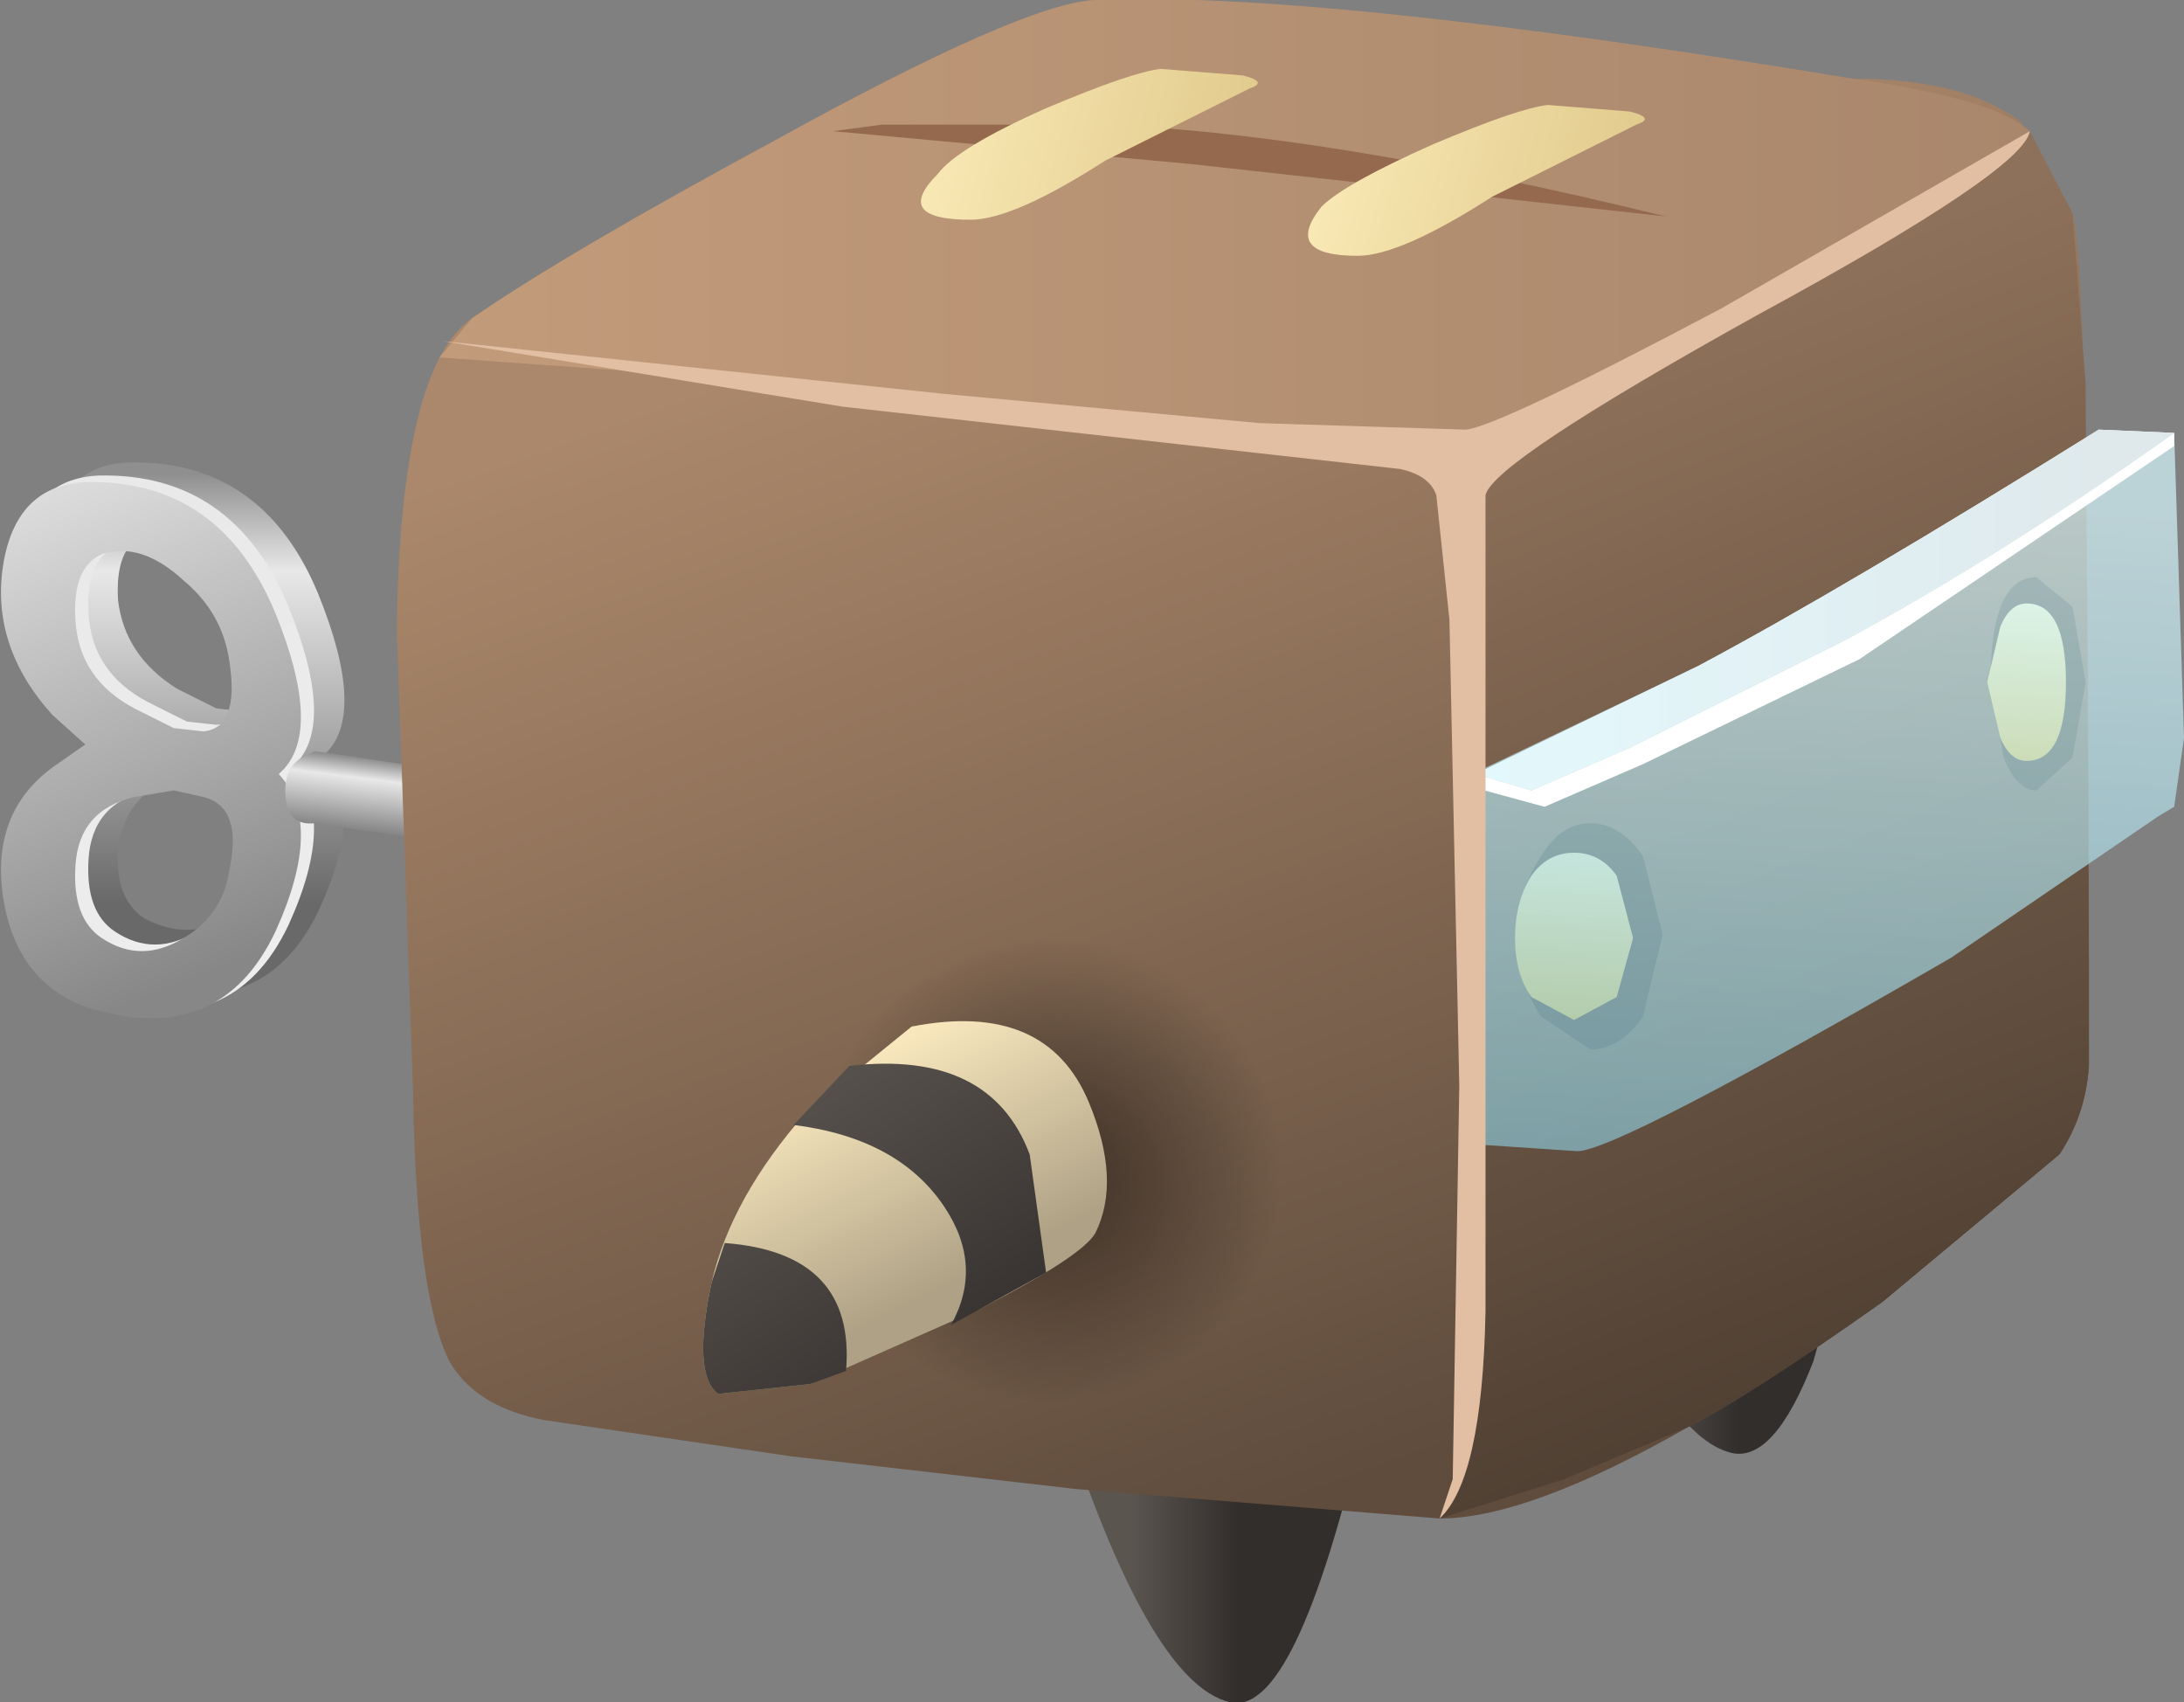 <?xml version="1.0" encoding="UTF-8" standalone="no"?>
<svg xmlns:xlink="http://www.w3.org/1999/xlink" height="25.95px" width="33.3px" xmlns="http://www.w3.org/2000/svg">
  <rect width="100%" height="100%" fill="#808080" stroke="none"/>
  <g transform="matrix(1.0, 0.0, 0.0, 1.0, 0.0, 0.0)">
    <use height="28.35" id="cubimal" transform="matrix(1.0, 0.0, 0.0, 1.0, -3.9, -1.35)" width="38.55" xlink:href="#sprite0"/>
  </g>
  <defs>
    <g id="sprite0" transform="matrix(1.0, 0.0, 0.0, 1.0, 4.3, 0.5)">
      <use height="25.95" transform="matrix(1.0, 0.0, 0.0, 1.0, -0.4, 0.85)" width="33.3" xlink:href="#sprite1"/>
    </g>
    <g id="sprite1" transform="matrix(1.0, 0.0, 0.0, 1.0, 0.0, -0.9)">
      <use height="8.45" transform="matrix(1.0, 0.0, 0.0, 1.0, 0.0, 7.95)" width="10.2" xlink:href="#sprite2"/>
      <use height="25.95" transform="matrix(1.0, 0.0, 0.0, 1.0, 6.05, 0.9)" width="27.25" xlink:href="#sprite6"/>
    </g>
    <g id="sprite2" transform="matrix(1.0, 0.0, 0.0, 1.0, 0.0, 0.0)">
      <use height="8.15" transform="matrix(1.0, 0.0, 0.0, 1.0, 0.7, 0.0)" width="4.55" xlink:href="#sprite3"/>
      <use height="8.15" transform="matrix(1.0, 0.0, 0.0, 1.0, 0.2, 0.2)" width="4.6" xlink:href="#sprite4"/>
      <use height="8.15" transform="matrix(1.0, 0.0, 0.0, 1.0, 0.0, 0.3)" width="4.6" xlink:href="#sprite5"/>
      <use height="1.9" transform="matrix(1.0, 0.0, 0.0, 1.0, 4.35, 4.4)" width="5.85" xlink:href="#shape3"/>
    </g>
    <g id="sprite3" transform="matrix(1.0, 0.0, 0.0, 1.0, 0.0, 0.0)">
      <use height="8.15" transform="matrix(1.0, 0.0, 0.0, 1.0, 0.0, 0.0)" width="4.55" xlink:href="#shape0"/>
    </g>
    <g id="shape0" transform="matrix(1.0, 0.0, 0.0, 1.0, 0.0, 0.0)">
      <path d="M3.5 5.9 Q3.6 5.0 3.05 4.75 L2.6 4.7 2.0 4.8 Q1.2 5.05 1.1 5.9 1.05 6.65 1.5 6.95 2.15 7.3 2.8 6.95 3.4 6.6 3.5 5.9 M0.05 1.25 Q0.2 0.05 1.25 0.0 3.3 -0.05 4.15 2.0 4.9 3.85 4.25 4.45 4.9 5.25 4.15 6.85 3.3 8.6 1.25 7.95 0.2 7.6 0.05 6.35 -0.15 5.05 0.8 4.35 L1.25 4.0 0.8 3.55 Q-0.15 2.5 0.05 1.25 M3.5 2.75 Q3.4 2.0 2.8 1.5 2.15 0.9 1.5 1.1 1.05 1.3 1.1 2.1 1.2 2.95 2.0 3.45 L2.6 3.75 3.05 3.8 Q3.6 3.75 3.5 2.75" fill="url(#gradient0)" fill-rule="evenodd" stroke="none"/>
    </g>
    <linearGradient gradientTransform="matrix(0.0, 0.004, 0.004, 0.0, 2.25, 3.45)" gradientUnits="userSpaceOnUse" id="gradient0" spreadMethod="pad" x1="-819.2" x2="819.2">
      <stop offset="0.0" stop-color="#8f8f8f"/>
      <stop offset="0.227" stop-color="#e8e8e8"/>
      <stop offset="1.0" stop-color="#696969"/>
    </linearGradient>
    <g id="sprite4" transform="matrix(1.0, 0.0, 0.0, 1.0, 0.0, 0.0)">
      <use height="8.15" transform="matrix(1.0, 0.0, 0.0, 1.0, 0.0, 0.0)" width="4.6" xlink:href="#shape1"/>
    </g>
    <g id="shape1" transform="matrix(1.0, 0.0, 0.0, 1.0, 0.0, 0.0)">
      <path d="M2.05 4.8 Q1.2 5.0 1.15 5.85 1.1 6.65 1.55 6.95 2.15 7.35 2.8 6.95 3.4 6.6 3.5 5.9 3.65 5.0 3.1 4.8 L2.65 4.7 2.05 4.8 M0.05 1.25 Q0.25 0.05 1.3 0.0 3.35 -0.05 4.2 2.0 4.95 3.85 4.25 4.45 4.95 5.2 4.2 6.85 3.35 8.65 1.3 8.0 0.25 7.6 0.05 6.35 -0.15 5.05 0.8 4.35 L1.3 4.0 0.8 3.55 Q-0.15 2.5 0.05 1.25 M1.55 1.1 Q1.1 1.3 1.15 2.1 1.2 3.0 2.05 3.45 L2.65 3.75 3.1 3.8 Q3.65 3.75 3.5 2.75 3.4 2.0 2.8 1.5 2.15 0.9 1.55 1.1" fill="url(#gradient1)" fill-rule="evenodd" stroke="none"/>
    </g>
    <linearGradient gradientTransform="matrix(0.002, 0.005, 0.005, -0.002, 1.85, 3.25)" gradientUnits="userSpaceOnUse" id="gradient1" spreadMethod="pad" x1="-819.2" x2="819.2">
      <stop offset="0.0" stop-color="#e8e8e8"/>
      <stop offset="1.0" stop-color="#ededed"/>
    </linearGradient>
    <g id="sprite5" transform="matrix(1.0, 0.0, 0.0, 1.0, 0.0, 0.0)">
      <use height="8.15" transform="matrix(1.0, 0.0, 0.0, 1.0, 0.0, 0.0)" width="4.6" xlink:href="#shape2"/>
    </g>
    <g id="shape2" transform="matrix(1.0, 0.0, 0.0, 1.0, 0.0, 0.0)">
      <path d="M2.05 4.8 Q1.2 5.0 1.15 5.85 1.1 6.65 1.55 6.95 2.15 7.35 2.8 6.95 3.4 6.6 3.5 5.9 3.7 4.95 3.1 4.8 L2.65 4.7 2.05 4.8 M0.05 1.25 Q0.25 0.05 1.3 0.0 3.35 -0.05 4.2 2.0 4.95 3.85 4.25 4.45 4.95 5.2 4.2 6.85 3.35 8.65 1.3 8.0 0.25 7.6 0.05 6.35 -0.15 5.05 0.8 4.35 L1.3 4.0 0.8 3.55 Q-0.15 2.5 0.05 1.25 M3.5 2.75 Q3.4 2.0 2.8 1.5 2.15 0.9 1.55 1.1 1.1 1.3 1.15 2.1 1.2 3.0 2.05 3.45 L2.65 3.75 3.1 3.8 Q3.65 3.75 3.5 2.75" fill="url(#gradient2)" fill-rule="evenodd" stroke="none"/>
    </g>
    <linearGradient gradientTransform="matrix(0.002, 0.005, 0.005, -0.002, 1.85, 3.25)" gradientUnits="userSpaceOnUse" id="gradient2" spreadMethod="pad" x1="-819.2" x2="819.2">
      <stop offset="0.0" stop-color="#e8e8e8"/>
      <stop offset="1.0" stop-color="#878787"/>
    </linearGradient>
    <g id="shape3" transform="matrix(1.0, 0.0, 0.0, 1.0, -4.35, -4.4)">
      <path d="M10.2 6.3 L4.8 5.5 Q4.35 5.55 4.35 5.0 4.35 4.65 4.6 4.5 L4.8 4.4 10.2 5.2 10.2 6.3" fill="url(#gradient3)" fill-rule="evenodd" stroke="none"/>
    </g>
    <linearGradient gradientTransform="matrix(-1.0E-4, 8.0E-4, 8.0E-4, 1.0E-4, 7.3, 5.4)" gradientUnits="userSpaceOnUse" id="gradient3" spreadMethod="pad" x1="-819.2" x2="819.2">
      <stop offset="0.0" stop-color="#8f8f8f"/>
      <stop offset="0.227" stop-color="#e8e8e8"/>
      <stop offset="1.0" stop-color="#696969"/>
    </linearGradient>
    <g id="sprite6" transform="matrix(1.0, 0.0, 0.0, 1.0, -0.05, -0.9)">
      <use height="25.95" transform="matrix(1.0, 0.0, 0.0, 1.0, 0.05, 0.9)" width="27.25" xlink:href="#shape4"/>
    </g>
    <g id="shape4" transform="matrix(1.0, 0.0, 0.0, 1.0, -0.05, -0.9)">
      <path d="M10.15 22.3 L14.8 22.6 Q13.75 27.1 12.75 26.85 11.5 26.55 10.15 22.3" fill="url(#gradient4)" fill-rule="evenodd" stroke="none"/>
      <path d="M17.8 18.45 L22.45 18.8 21.65 21.65 Q21.05 23.2 20.4 23.05 19.15 22.75 17.8 18.45" fill="url(#gradient5)" fill-rule="evenodd" stroke="none"/>
      <path d="M22.25 2.1 Q23.95 2.1 24.8 2.75 L25.6 4.15 Q25.85 4.95 25.85 15.7 L25.85 17.15 Q25.8 17.9 25.4 18.5 L22.7 20.75 Q20.65 22.2 19.75 22.65 17.3 24.05 15.95 24.05 L10.4 23.6 6.05 23.1 2.3 22.55 Q1.25 22.35 0.85 21.65 0.35 20.65 0.3 17.6 L0.05 10.5 Q0.1 6.5 1.2 5.75 2.65 4.75 5.8 3.05 9.6 0.95 10.7 0.9 L16.5 1.45 22.25 2.1" fill="url(#gradient6)" fill-rule="evenodd" stroke="none"/>
      <path d="M25.6 4.15 L25.8 6.75 25.85 15.7 25.85 17.15 Q25.8 17.9 25.4 18.5 L22.7 20.75 Q20.65 22.2 19.75 22.65 L17.85 23.45 15.95 24.05 Q16.45 23.05 16.4 21.9 L16.35 7.9 16.4 7.75 19.15 6.25 22.65 4.4 24.95 2.9 25.6 4.15" fill="url(#gradient7)" fill-rule="evenodd" stroke="none"/>
      <path d="M24.95 2.9 L23.4 4.1 19.5 6.1 Q16.7 7.45 16.4 7.75 L7.7 6.85 0.7 6.35 1.2 5.75 Q2.65 4.75 5.8 3.05 9.6 0.95 10.7 0.9 14.1 0.75 22.25 2.1 24.4 2.4 24.95 2.9" fill="url(#gradient8)" fill-rule="evenodd" stroke="none"/>
      <path d="M19.4 4.2 L12.15 3.4 6.7 2.9 7.45 2.8 10.7 2.8 Q14.1 2.9 19.4 4.2" fill="#94694e" fill-rule="evenodd" stroke="none"/>
      <path d="M11.7 1.95 L12.95 2.05 Q13.35 2.15 13.05 2.25 L10.85 3.35 Q9.45 4.25 8.8 4.25 7.6 4.25 8.3 3.55 8.6 3.15 9.95 2.55 11.25 2.0 11.7 1.95" fill="url(#gradient9)" fill-rule="evenodd" stroke="none"/>
      <path d="M17.6 2.5 L18.85 2.6 Q19.25 2.7 18.95 2.8 L16.75 3.9 Q15.35 4.8 14.7 4.8 13.55 4.8 14.15 4.05 14.5 3.7 15.85 3.1 17.15 2.55 17.6 2.5" fill="url(#gradient10)" fill-rule="evenodd" stroke="none"/>
      <path d="M13.85 18.75 Q13.85 20.3 12.7 21.45 11.6 22.55 10.0 22.55 8.45 22.55 7.3 21.45 6.2 20.35 6.2 18.75 6.2 17.2 7.3 16.05 8.45 14.95 10.0 14.95 11.6 14.95 12.7 16.05 13.85 17.2 13.85 18.75" fill="url(#gradient11)" fill-rule="evenodd" stroke="none"/>
      <path d="M7.9 16.55 Q9.95 16.15 10.6 17.7 11.1 18.9 10.7 19.7 10.5 20.05 8.95 20.85 L6.35 22.0 4.95 22.15 Q4.55 21.85 4.85 20.45 5.15 19.15 6.3 17.85 L7.9 16.55" fill="url(#gradient12)" fill-rule="evenodd" stroke="none"/>
      <path d="M9.95 20.3 L8.5 21.1 Q9.0 20.2 8.4 19.3 7.7 18.25 6.1 18.05 L6.95 17.15 Q9.1 16.9 9.7 18.5 L9.95 20.3" fill="url(#gradient13)" fill-rule="evenodd" stroke="none"/>
      <path d="M6.9 21.8 L6.35 22.0 4.95 22.15 Q4.55 21.85 4.85 20.45 L5.05 19.85 Q7.05 20.0 6.9 21.8" fill="url(#gradient14)" fill-rule="evenodd" stroke="none"/>
      <path d="M19.35 15.15 L19.05 16.4 Q18.7 16.9 18.25 16.9 L17.5 16.4 Q17.15 15.9 17.15 15.15 17.15 14.45 17.5 13.95 17.8 13.45 18.25 13.45 18.7 13.45 19.05 13.95 L19.35 15.15" fill="#3d3227" fill-rule="evenodd" stroke="none"/>
      <path d="M18.9 15.2 L18.65 16.1 18.0 16.45 17.35 16.1 Q17.1 15.75 17.1 15.2 17.1 14.65 17.35 14.25 17.6 13.9 18.0 13.9 18.4 13.9 18.65 14.25 L18.9 15.2" fill="url(#gradient15)" fill-rule="evenodd" stroke="none"/>
      <path d="M25.8 11.3 L25.6 12.45 25.05 12.95 Q24.75 12.95 24.55 12.45 L24.35 11.3 Q24.35 9.7 25.05 9.7 L25.6 10.15 25.8 11.3" fill="#3d3227" fill-rule="evenodd" stroke="none"/>
      <path d="M25.5 11.3 Q25.5 12.5 24.9 12.5 24.65 12.5 24.5 12.15 L24.3 11.3 24.5 10.45 Q24.65 10.1 24.9 10.1 25.5 10.1 25.5 11.3" fill="url(#gradient16)" fill-rule="evenodd" stroke="none"/>
      <path d="M26.0 7.45 L27.15 7.5 27.3 12.15 27.15 13.2 26.9 13.35 23.75 15.5 Q18.65 18.45 18.05 18.45 L16.55 18.35 16.45 12.7 19.9 11.05 Q22.15 9.85 26.0 7.45" fill="url(#gradient17)" fill-rule="evenodd" stroke="none"/>
      <path d="M27.15 7.5 L27.15 7.7 22.35 10.95 19.05 12.55 17.55 13.2 16.45 12.9 16.45 12.7 16.5 12.7 17.35 12.95 18.85 12.3 22.15 10.65 Q24.55 9.35 27.15 7.5" fill="#ffffff" fill-rule="evenodd" stroke="none"/>
      <path d="M17.35 12.95 L16.5 12.7 19.9 11.05 Q22.15 9.85 26.0 7.45 L27.15 7.5 Q24.55 9.35 22.15 10.65 L18.85 12.3 17.35 12.95" fill="#ffffff" fill-rule="evenodd" stroke="none"/>
      <path d="M17.35 12.95 L16.5 12.7 19.9 11.05 Q22.15 9.85 26.0 7.45 L27.15 7.5 Q24.55 9.35 22.15 10.65 L18.85 12.3 17.35 12.95" fill="url(#gradient18)" fill-rule="evenodd" stroke="none"/>
      <path d="M24.95 2.9 Q24.85 3.5 20.8 5.7 16.75 7.95 16.65 8.45 L16.65 20.9 Q16.6 23.45 15.95 24.05 L16.15 23.45 16.25 17.45 16.1 10.35 15.9 8.45 Q15.8 8.15 15.35 8.05 L6.85 7.1 0.75 6.1 8.35 6.9 13.2 7.35 16.35 7.45 Q16.85 7.4 20.25 5.6 L24.95 2.9" fill="#e2bea2" fill-rule="evenodd" stroke="none"/>
    </g>
    <linearGradient gradientTransform="matrix(0.001, 0.0, 0.0, -0.001, 12.05, 24.55)" gradientUnits="userSpaceOnUse" id="gradient4" spreadMethod="pad" x1="-819.2" x2="819.2">
      <stop offset="0.0" stop-color="#5b5550"/>
      <stop offset="1.0" stop-color="#322e2c"/>
    </linearGradient>
    <linearGradient gradientTransform="matrix(0.001, 0.0, 0.0, -0.001, 19.7, 20.7)" gradientUnits="userSpaceOnUse" id="gradient5" spreadMethod="pad" x1="-819.2" x2="819.2">
      <stop offset="0.0" stop-color="#5b5550"/>
      <stop offset="1.0" stop-color="#322e2c"/>
    </linearGradient>
    <linearGradient gradientTransform="matrix(0.004, 0.011, 0.011, -0.004, 13.5, 13.75)" gradientUnits="userSpaceOnUse" id="gradient6" spreadMethod="pad" x1="-819.2" x2="819.2">
      <stop offset="0.0" stop-color="#ab886b"/>
      <stop offset="1.0" stop-color="#5f4c3d"/>
    </linearGradient>
    <linearGradient gradientTransform="matrix(0.004, 0.01, 0.01, -0.004, 21.05, 14.7)" gradientUnits="userSpaceOnUse" id="gradient7" spreadMethod="pad" x1="-819.2" x2="819.2">
      <stop offset="0.0" stop-color="#8e715a"/>
      <stop offset="1.0" stop-color="#493b2f"/>
    </linearGradient>
    <linearGradient gradientTransform="matrix(0.015, 0.0, 0.0, -0.015, 12.8, 4.3)" gradientUnits="userSpaceOnUse" id="gradient8" spreadMethod="pad" x1="-819.2" x2="819.2">
      <stop offset="0.0" stop-color="#c29b7a"/>
      <stop offset="1.0" stop-color="#a9876c"/>
    </linearGradient>
    <linearGradient gradientTransform="matrix(0.003, 0.0, 8.0E-4, -0.003, 10.6, 3.1)" gradientUnits="userSpaceOnUse" id="gradient9" spreadMethod="pad" x1="-819.2" x2="819.2">
      <stop offset="0.0" stop-color="#f9e9b5"/>
      <stop offset="1.0" stop-color="#e1ca8c"/>
    </linearGradient>
    <linearGradient gradientTransform="matrix(0.003, 0.0, 8.0E-4, -0.003, 16.5, 3.65)" gradientUnits="userSpaceOnUse" id="gradient10" spreadMethod="pad" x1="-819.2" x2="819.2">
      <stop offset="0.0" stop-color="#f9e9b5"/>
      <stop offset="1.0" stop-color="#e1ca8c"/>
    </linearGradient>
    <radialGradient cx="0" cy="0" gradientTransform="matrix(0.005, 0.0, 0.0, -0.005, 10.0, 18.75)" gradientUnits="userSpaceOnUse" id="gradient11" r="819.2" spreadMethod="pad">
      <stop offset="0.216" stop-color="#000000" stop-opacity="0.376"/>
      <stop offset="0.867" stop-color="#000000" stop-opacity="0.0"/>
    </radialGradient>
    <linearGradient gradientTransform="matrix(0.001, 0.002, 0.002, -0.001, 7.15, 19.1)" gradientUnits="userSpaceOnUse" id="gradient12" spreadMethod="pad" x1="-819.2" x2="819.2">
      <stop offset="0.0" stop-color="#f8e7bd"/>
      <stop offset="1.0" stop-color="#aea185"/>
    </linearGradient>
    <linearGradient gradientTransform="matrix(0.002, 0.003, 0.003, -0.002, 8.45, 18.9)" gradientUnits="userSpaceOnUse" id="gradient13" spreadMethod="pad" x1="-819.2" x2="819.2">
      <stop offset="0.0" stop-color="#5b5550"/>
      <stop offset="1.0" stop-color="#322e2c"/>
    </linearGradient>
    <linearGradient gradientTransform="matrix(0.002, 0.003, 0.003, -0.002, 5.6, 21.1)" gradientUnits="userSpaceOnUse" id="gradient14" spreadMethod="pad" x1="-819.2" x2="819.2">
      <stop offset="0.0" stop-color="#5b5550"/>
      <stop offset="1.0" stop-color="#322e2c"/>
    </linearGradient>
    <linearGradient gradientTransform="matrix(-1.0E-4, 0.002, 0.002, 1.0E-4, 17.95, 15.65)" gradientUnits="userSpaceOnUse" id="gradient15" spreadMethod="pad" x1="-819.2" x2="819.2">
      <stop offset="0.0" stop-color="#fdf8c4"/>
      <stop offset="0.859" stop-color="#eec12d"/>
    </linearGradient>
    <linearGradient gradientTransform="matrix(-1.0E-4, 0.002, 0.002, 1.0E-4, 24.9, 11.75)" gradientUnits="userSpaceOnUse" id="gradient16" spreadMethod="pad" x1="-819.2" x2="819.2">
      <stop offset="0.0" stop-color="#fdf8c4"/>
      <stop offset="0.859" stop-color="#eec12d"/>
    </linearGradient>
    <linearGradient gradientTransform="matrix(-1.0E-4, 0.008, 0.008, 5.0E-4, 21.7, 14.95)" gradientUnits="userSpaceOnUse" id="gradient17" spreadMethod="pad" x1="-819.2" x2="819.2">
      <stop offset="0.0" stop-color="#d8f9ff" stop-opacity="0.678"/>
      <stop offset="1.0" stop-color="#74b5c6" stop-opacity="0.698"/>
    </linearGradient>
    <linearGradient gradientTransform="matrix(0.008, 0.0, 0.0, -0.008, 21.7, 10.2)" gradientUnits="userSpaceOnUse" id="gradient18" spreadMethod="pad" x1="-819.2" x2="819.2">
      <stop offset="0.0" stop-color="#d8f9ff" stop-opacity="0.678"/>
      <stop offset="1.0" stop-color="#cfdade" stop-opacity="0.698"/>
    </linearGradient>
  </defs>
</svg>

